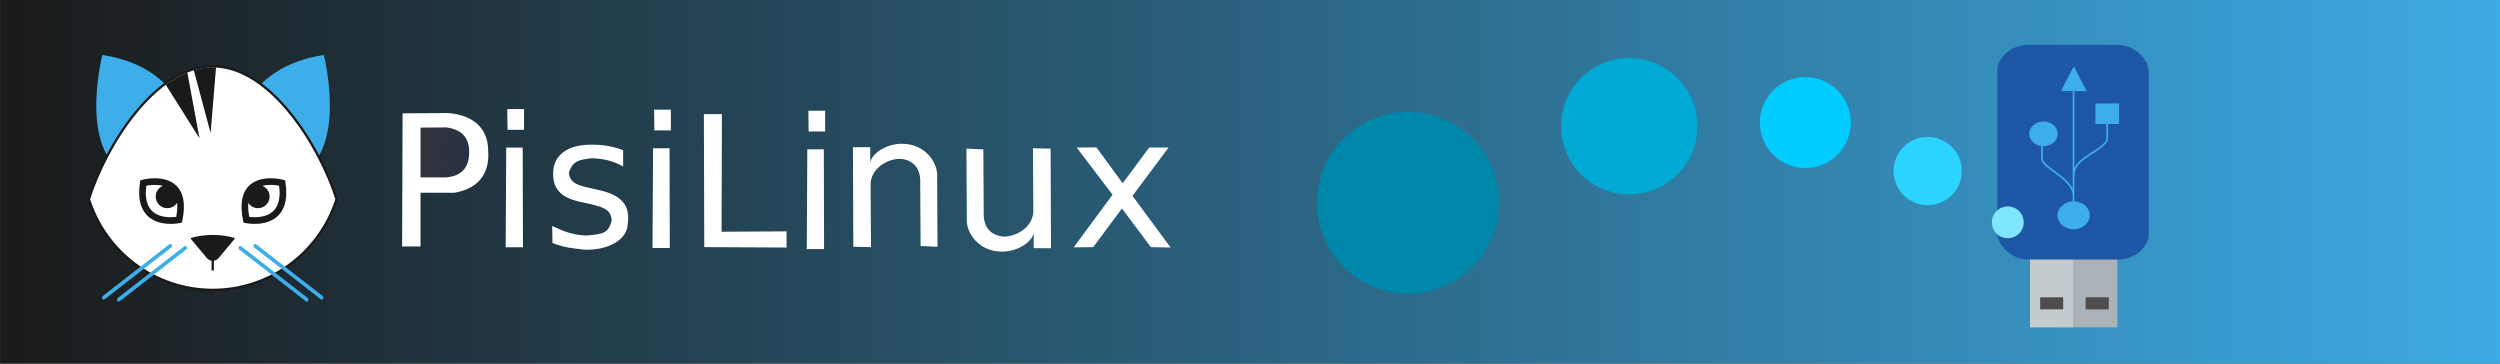 <?xml version="1.0" encoding="UTF-8" standalone="no"?>
<!-- Created with Inkscape (http://www.inkscape.org/) -->

<svg
   xmlns:dc="http://purl.org/dc/elements/1.1/"
   xmlns:cc="http://creativecommons.org/ns#"
   xmlns:rdf="http://www.w3.org/1999/02/22-rdf-syntax-ns#"
   xmlns:svg="http://www.w3.org/2000/svg"
   xmlns="http://www.w3.org/2000/svg"
   xmlns:xlink="http://www.w3.org/1999/xlink"
   xmlns:sodipodi="http://sodipodi.sourceforge.net/DTD/sodipodi-0.dtd"
   xmlns:inkscape="http://www.inkscape.org/namespaces/inkscape"
   width="550"
   height="80"
   id="svg2"
   version="1.1"
   inkscape:version="0.91 r13725"
   sodipodi:docname="header.svg"
   inkscape:export-filename="/run/media/trlinux/769453C994538A8F/Users/bilgisayar/Documents/DDD/header1.png"
   inkscape:export-xdpi="90"
   inkscape:export-ydpi="90">
  <rect width="100%" height="100%" fill="#333333" stroke="none"/>
  <defs
     id="defs4">
    <linearGradient
       id="linearGradient4260">
      <stop
         style="stop-color:#0e2851;stop-opacity:1"
         offset="0"
         id="stop4262" />
      <stop
         style="stop-color:#1a1a1a;stop-opacity:0.864;"
         offset="1"
         id="stop4264" />
    </linearGradient>
    <linearGradient
       id="linearGradient3770">
      <stop
         style="stop-color:#1a1a1a;stop-opacity:1;"
         offset="0"
         id="stop3772" />
      <stop
         style="stop-color:#3daee9;stop-opacity:1"
         offset="1"
         id="stop3774" />
    </linearGradient>
    <linearGradient
       inkscape:collect="always"
       xlink:href="#linearGradient3770"
       id="linearGradient3776"
       x1="0"
       y1="1012.362"
       x2="550"
       y2="1012.362"
       gradientUnits="userSpaceOnUse"
       gradientTransform="matrix(1.029,0,0,1.029,-1,-29.137)" />
    <linearGradient
       id="SVGID_1_"
       gradientUnits="userSpaceOnUse"
       x1="-377.391"
       y1="869.44"
       x2="-377.391"
       y2="830.864"
       gradientTransform="translate(412.62,-813.992)">
      <stop
         offset="0"
         style="stop-color:#EC008C"
         id="stop8" />
      <stop
         offset="1"
         style="stop-color:#C40075"
         id="stop10" />
    </linearGradient>
    <linearGradient
       id="SVGID_2_"
       gradientUnits="userSpaceOnUse"
       x1="-319.547"
       y1="869.44"
       x2="-319.547"
       y2="830.864"
       gradientTransform="translate(412.62,-813.992)">
      <stop
         offset="0"
         style="stop-color:#EC008C"
         id="stop15" />
      <stop
         offset="1"
         style="stop-color:#C40075"
         id="stop17" />
    </linearGradient>
    <radialGradient
       id="SVGID_3_"
       cx="-348.619"
       cy="877.898"
       r="50.206"
       gradientTransform="translate(412.62,-813.992)"
       gradientUnits="userSpaceOnUse">
      <stop
         offset="0"
         style="stop-color:#FAFAFA"
         id="stop22" />
      <stop
         offset="0.311"
         style="stop-color:#F4F4F4"
         id="stop24" />
      <stop
         offset="0.726"
         style="stop-color:#E3E3E3"
         id="stop26" />
      <stop
         offset="1"
         style="stop-color:#D4D4D4"
         id="stop28" />
    </radialGradient>
    <linearGradient
       id="SVGID_4_"
       gradientUnits="userSpaceOnUse"
       x1="16.911"
       y1="103.766"
       x2="46.651"
       y2="103.766">
      <stop
         offset="0"
         style="stop-color:#EC008C"
         id="stop41" />
      <stop
         offset="1"
         style="stop-color:#C4008C"
         id="stop43" />
    </linearGradient>
    <linearGradient
       id="SVGID_5_"
       gradientUnits="userSpaceOnUse"
       x1="23.283"
       y1="104.614"
       x2="53.023"
       y2="104.614">
      <stop
         offset="0"
         style="stop-color:#EC008C"
         id="stop52" />
      <stop
         offset="1"
         style="stop-color:#C4008C"
         id="stop54" />
    </linearGradient>
    <linearGradient
       id="SVGID_6_"
       gradientUnits="userSpaceOnUse"
       x1="81.347"
       y1="103.766"
       x2="111.086"
       y2="103.766">
      <stop
         offset="0"
         style="stop-color:#EC008C"
         id="stop65" />
      <stop
         offset="1"
         style="stop-color:#C4008C"
         id="stop67" />
    </linearGradient>
    <linearGradient
       id="SVGID_7_"
       gradientUnits="userSpaceOnUse"
       x1="74.974"
       y1="104.613"
       x2="104.712"
       y2="104.613">
      <stop
         offset="0"
         style="stop-color:#EC008C"
         id="stop76" />
      <stop
         offset="1"
         style="stop-color:#C4008C"
         id="stop78" />
    </linearGradient>
    <linearGradient
       id="SVGID_8_"
       gradientUnits="userSpaceOnUse"
       x1="-368.59"
       y1="846.973"
       x2="-354.238"
       y2="846.973"
       gradientTransform="translate(412.62,-813.992)">
      <stop
         offset="0"
         style="stop-color:#9A9A9A"
         id="stop89" />
      <stop
         offset="1"
         style="stop-color:#DEDEDE"
         id="stop91" />
    </linearGradient>
    <linearGradient
       id="SVGID_9_"
       gradientUnits="userSpaceOnUse"
       x1="-356.672"
       y1="844.716"
       x2="-347.215"
       y2="844.716"
       gradientTransform="translate(412.62,-813.992)">
      <stop
         offset="0"
         style="stop-color:#9A9A9A"
         id="stop96" />
      <stop
         offset="1"
         style="stop-color:#DEDEDE"
         id="stop98" />
    </linearGradient>
    <linearGradient
       id="SVGID_10_"
       gradientUnits="userSpaceOnUse"
       x1="-372.896"
       y1="885.762"
       x2="-362.997"
       y2="885.762"
       gradientTransform="translate(412.62,-813.992)">
      <stop
         offset="0"
         style="stop-color:#5F5D5C"
         id="stop103" />
      <stop
         offset="1"
         style="stop-color:#181500"
         id="stop105" />
    </linearGradient>
    <linearGradient
       id="SVGID_11_"
       gradientUnits="userSpaceOnUse"
       x1="-334.311"
       y1="885.762"
       x2="-324.409"
       y2="885.762"
       gradientTransform="translate(412.62,-813.992)">
      <stop
         offset="0"
         style="stop-color:#5F5D5C"
         id="stop110" />
      <stop
         offset="1"
         style="stop-color:#181500"
         id="stop112" />
    </linearGradient>
    <linearGradient
       inkscape:collect="always"
       xlink:href="#linearGradient4260"
       id="linearGradient4266"
       x1="130.876"
       y1="1006.47"
       x2="82.966"
       y2="1004.816"
       gradientUnits="userSpaceOnUse" />
  </defs>
  <sodipodi:namedview
     id="base"
     pagecolor="#ffffff"
     bordercolor="#666666"
     borderopacity="1.0"
     inkscape:pageopacity="0.0"
     inkscape:pageshadow="2"
     inkscape:zoom="1.0690909"
     inkscape:cx="300.50074"
     inkscape:cy="-37.998146"
     inkscape:document-units="px"
     inkscape:current-layer="layer1"
     showgrid="false"
     inkscape:window-width="1366"
     inkscape:window-height="725"
     inkscape:window-x="-5"
     inkscape:window-y="-10"
     inkscape:window-maximized="1" />
  <g
     inkscape:label="Layer 1"
     inkscape:groupmode="layer"
     id="layer1"
     transform="translate(0,-972.362)">
    <rect
       style="fill:url(#linearGradient3776);fill-opacity:1;stroke:#dcdcdc;stroke-width:1.01;stroke-opacity:1"
       id="rect3000"
       width="564.741"
       height="81.281"
       x="-0.495"
       y="971.576" />
    <rect
       id="shape0"
       stroke-miterlimit="2"
       width="9.619"
       height="15.92"
       x="446.597"
       y="1028.47"
       style="fill:#c4cbcf;fill-rule:evenodd;stroke:#003bc3;stroke-width:0;stroke-linecap:square;stroke-linejoin:miter;stroke-miterlimit:2" />
    <rect
       id="shape1"
       stroke-miterlimit="2"
       width="9.619"
       height="15.92"
       x="456.216"
       y="1028.47"
       style="fill:#a8b2b8;fill-rule:evenodd;stroke:#003bc3;stroke-width:0;stroke-linecap:square;stroke-linejoin:miter;stroke-miterlimit:2" />
    <rect
       id="shape2"
       stroke-miterlimit="2"
       width="33.353"
       height="47.233"
       rx="6.834"
       ry="5.928"
       x="439.393"
       y="982.23"
       style="fill:#1e57a6;fill-opacity:1;fill-rule:evenodd;stroke:#003bc3;stroke-width:0;stroke-linecap:square;stroke-linejoin:miter;stroke-miterlimit:2" />
    <rect
       id="shape3"
       stroke-miterlimit="2"
       width="5.067"
       height="2.649"
       x="448.84"
       y="1037.77"
       style="fill:#4d4d4d;fill-rule:evenodd;stroke:#003bc3;stroke-width:0;stroke-linecap:square;stroke-linejoin:miter;stroke-miterlimit:2" />
    <rect
       id="shape4"
       stroke-miterlimit="2"
       width="5.101"
       height="2.649"
       x="458.834"
       y="1037.77"
       style="fill:#4d4d4d;fill-rule:evenodd;stroke:#003bc3;stroke-width:0;stroke-linecap:square;stroke-linejoin:miter;stroke-miterlimit:2" />
    <rect
       id="rect1933"
       transform="matrix(0,-1,1,0,0,0)"
       stroke-miterlimit="2"
       width="4.511"
       height="5.214"
       x="-999.63"
       y="460.984"
       style="fill:#3daee9;fill-opacity:1;stroke:#2c3e50;stroke-width:0;stroke-linecap:butt;stroke-linejoin:miter;stroke-miterlimit:2" />
    <path
       id="path2830"
       stroke-miterlimit="2"
       d="m 456.201,1016.669 c 1.956,0 3.542,1.374 3.542,3.07 0,1.696 -1.586,3.07 -3.542,3.07 -1.956,0 -3.542,-1.374 -3.542,-3.07 0,-1.696 1.586,-3.07 3.542,-3.07 z"
       inkscape:connector-curvature="0"
       style="fill:#3daee9;fill-opacity:1;stroke:#2c3e50;stroke-width:0;stroke-linecap:butt;stroke-linejoin:miter;stroke-miterlimit:2" />
    <path
       id="path4602"
       stroke-miterlimit="2"
       d="m 449.56,999.085 c 1.732,0 3.137,1.217 3.137,2.719 0,1.502 -1.405,2.719 -3.137,2.719 -1.732,0 -3.137,-1.217 -3.137,-2.719 0,-1.502 1.405,-2.719 3.137,-2.719 z"
       inkscape:connector-curvature="0"
       style="fill:#3daee9;fill-opacity:1;stroke:#d60048;stroke-width:0;stroke-linecap:butt;stroke-linejoin:miter;stroke-miterlimit:2;stroke-opacity:1" />
    <path
       id="path4608"
       stroke-miterlimit="2"
       d="m 453.41,992.395 c 0,0 2.793,-5.474 2.862,-5.392 0.069,0.082 2.77,5.392 2.77,5.392 z"
       inkscape:connector-curvature="0"
       style="fill:#3daee9;fill-opacity:1;fill-rule:evenodd;stroke:#3daee9;stroke-width:0;stroke-linecap:butt;stroke-linejoin:miter;stroke-miterlimit:2;stroke-opacity:1" />
    <path
       id="path2766"
       stroke-miterlimit="2.013"
       d="m 456.188,1015.178 c -0.477,-3.868 -6.946,-5.782 -6.963,-8.028 -0.012,-1.518 0.069,-2.183 0.054,-4.115"
       inkscape:connector-curvature="0"
       style="fill:none;stroke:#3daee9;stroke-width:0.372;stroke-linecap:butt;stroke-linejoin:miter;stroke-miterlimit:2.013;stroke-opacity:1" />
    <path
       id="path3653"
       stroke-miterlimit="2.013"
       d="m 456.191,1011.061 c 0,-3.808 4.821,-4.704 7.211,-7.521 0.365,-0.477 0.128,-4.781 0.128,-5.057"
       inkscape:connector-curvature="0"
       style="fill:none;stroke:#3daee9;stroke-width:0.372;stroke-linecap:butt;stroke-linejoin:miter;stroke-miterlimit:2.013;stroke-opacity:1" />
    <path
       id="path5436"
       stroke-miterlimit="2.013"
       d="m 456.177,1019.793 0,-28.566"
       inkscape:connector-curvature="0"
       style="fill:none;stroke:#3daee9;stroke-width:0.372;stroke-linecap:butt;stroke-linejoin:miter;stroke-miterlimit:2.013;stroke-opacity:1" />
    <path
       sodipodi:type="arc"
       style="fill:#2ad4ff;fill-opacity:1;stroke:none"
       id="path3807"
       sodipodi:cx="426.78946"
       sodipodi:cy="44.392124"
       sodipodi:rx="7.0710678"
       sodipodi:ry="6.8185296"
       d="m 433.861,44.392 a 7.071,6.819 0 0 1 -7.071,6.819 7.071,6.819 0 0 1 -7.071,-6.819 7.071,6.819 0 0 1 7.071,-6.819 7.071,6.819 0 0 1 7.071,6.819 z"
       transform="matrix(1.061,0,0,1.1,-28.73,961.16)" />
    <path
       sodipodi:type="arc"
       style="fill:#00ccff;fill-opacity:1;stroke:none"
       id="path3807-1"
       sodipodi:cx="426.78946"
       sodipodi:cy="44.392124"
       sodipodi:rx="7.0710678"
       sodipodi:ry="6.8185296"
       d="m 433.861,44.392 a 7.071,6.819 0 0 1 -7.071,6.819 7.071,6.819 0 0 1 -7.071,-6.819 7.071,6.819 0 0 1 7.071,-6.819 7.071,6.819 0 0 1 7.071,6.819 z"
       transform="matrix(1.414,0,0,1.467,-206.307,934.211)" />
    <path
       sodipodi:type="arc"
       style="fill:#00aad4;fill-opacity:1;stroke:none"
       id="path3807-1-3"
       sodipodi:cx="426.78946"
       sodipodi:cy="44.392124"
       sodipodi:rx="7.0710678"
       sodipodi:ry="6.8185296"
       d="m 433.861,44.392 a 7.071,6.819 0 0 1 -7.071,6.819 7.071,6.819 0 0 1 -7.071,-6.819 7.071,6.819 0 0 1 7.071,-6.819 7.071,6.819 0 0 1 7.071,6.819 z"
       transform="matrix(2.121,0,0,2.2,-546.786,902.468)" />
    <path
       sodipodi:type="arc"
       style="fill:#0088aa;fill-opacity:1;stroke:none"
       id="path3807-1-3-7"
       sodipodi:cx="426.78946"
       sodipodi:cy="44.392124"
       sodipodi:rx="7.0710678"
       sodipodi:ry="6.8185296"
       d="m 433.861,44.392 a 7.071,6.819 0 0 1 -7.071,6.819 7.071,6.819 0 0 1 -7.071,-6.819 7.071,6.819 0 0 1 7.071,-6.819 7.071,6.819 0 0 1 7.071,6.819 z"
       transform="matrix(2.828,0,0,2.933,-897.211,886.752)" />
    <path
       sodipodi:type="arc"
       style="fill:#80e5ff;fill-opacity:1;stroke:none"
       id="path3807-8"
       sodipodi:cx="426.78946"
       sodipodi:cy="44.392124"
       sodipodi:rx="7.0710678"
       sodipodi:ry="6.8185296"
       d="m 433.861,44.392 a 7.071,6.819 0 0 1 -7.071,6.819 7.071,6.819 0 0 1 -7.071,-6.819 7.071,6.819 0 0 1 7.071,-6.819 7.071,6.819 0 0 1 7.071,6.819 z"
       transform="matrix(0.495,0,0,0.513,230.456,998.499)" />
    <g
       transform="matrix(0.517,0,0,0.517,13.711,978.501)"
       id="g3">
      <g
         id="g5">
        <linearGradient
           id="linearGradient3156"
           gradientUnits="userSpaceOnUse"
           x1="-377.391"
           y1="869.44"
           x2="-377.391"
           y2="830.864"
           gradientTransform="translate(412.62,-813.992)">
          <stop
             offset="0"
             style="stop-color:#EC008C"
             id="stop3158" />
          <stop
             offset="1"
             style="stop-color:#C40075"
             id="stop3160" />
        </linearGradient>
        <path
           style="fill:#3daee9;fill-opacity:1"
           inkscape:connector-curvature="0"
           d="m 54.809,45.109 c 0,0 -3.008,-28.387 -37.776,-33.583 0,0 -12.369,48.379 17.048,52.777 29.418,4.395 20.728,-19.194 20.728,-19.194 z"
           id="path12" />
        <linearGradient
           id="linearGradient3163"
           gradientUnits="userSpaceOnUse"
           x1="-319.547"
           y1="869.44"
           x2="-319.547"
           y2="830.864"
           gradientTransform="translate(412.62,-813.992)">
          <stop
             offset="0"
             style="stop-color:#EC008C"
             id="stop3165" />
          <stop
             offset="1"
             style="stop-color:#C40075"
             id="stop3167" />
        </linearGradient>
        <path
           style="fill:#3daee9;fill-opacity:1"
           inkscape:connector-curvature="0"
           d="m 73.495,45.109 c 0,0 3.008,-28.387 37.773,-33.583 0,0 12.369,48.379 -17.049,52.777 C 64.802,68.698 73.495,45.109 73.495,45.109 z"
           id="path19" />
        <radialGradient
           id="radialGradient3170"
           cx="-348.619"
           cy="877.898"
           r="50.206"
           gradientTransform="translate(412.62,-813.992)"
           gradientUnits="userSpaceOnUse">
          <stop
             offset="0"
             style="stop-color:#FAFAFA"
             id="stop3172" />
          <stop
             offset="0.311"
             style="stop-color:#F4F4F4"
             id="stop3174" />
          <stop
             offset="0.726"
             style="stop-color:#E3E3E3"
             id="stop3176" />
          <stop
             offset="1"
             style="stop-color:#D4D4D4"
             id="stop3178" />
        </radialGradient>
        <path
           style="fill:#ffffff;stroke:#1a1a1a;fill-opacity:1;stroke-opacity:1"
           inkscape:connector-curvature="0"
           d="m 63.997,111.483 c 24.684,0 45.582,-16.227 52.707,-38.625 -7.125,-22.405 -28.023,-56.53 -52.707,-56.53 -24.677,0 -45.579,34.125 -52.7,56.53 7.121,22.399 28.023,38.625 52.7,38.625 z"
           id="path30" />
        <g
           id="g32">
          <g
             id="g34">
            <g
               id="g36">
              <line
                 style="fill:none"
                 x1="45.942"
                 y1="92.757"
                 x2="17.62"
                 y2="114.775"
                 id="line38" />
              <linearGradient
                 id="linearGradient3185"
                 gradientUnits="userSpaceOnUse"
                 x1="16.911"
                 y1="103.766"
                 x2="46.651"
                 y2="103.766">
                <stop
                   offset="0"
                   style="stop-color:#EC008C"
                   id="stop3187" />
                <stop
                   offset="1"
                   style="stop-color:#C4008C"
                   id="stop3189" />
              </linearGradient>
              <path
                 style="fill:#3daee9;fill-opacity:1"
                 inkscape:connector-curvature="0"
                 d="m 45.558,92.045 -28.323,22.019 c -0.328,0.258 -0.423,0.778 -0.208,1.176 0.213,0.392 0.65,0.502 0.978,0.246 L 46.327,93.47 c 0.329,-0.256 0.423,-0.783 0.209,-1.178 -0.212,-0.391 -0.651,-0.502 -0.978,-0.247 z"
                 id="path45" />
            </g>
            <g
               id="g47">
              <line
                 style="fill:none"
                 x1="52.318"
                 y1="93.603"
                 x2="23.992"
                 y2="115.626"
                 id="line49" />
              <linearGradient
                 id="linearGradient3194"
                 gradientUnits="userSpaceOnUse"
                 x1="23.283"
                 y1="104.614"
                 x2="53.023"
                 y2="104.614">
                <stop
                   offset="0"
                   style="stop-color:#EC008C"
                   id="stop3196" />
                <stop
                   offset="1"
                   style="stop-color:#C4008C"
                   id="stop3198" />
              </linearGradient>
              <path
                 style="fill:#3daee9;fill-opacity:1"
                 inkscape:connector-curvature="0"
                 d="m 51.93,92.896 -28.325,22.016 c -0.329,0.253 -0.42,0.779 -0.206,1.174 0.211,0.395 0.651,0.506 0.978,0.253 L 52.701,94.313 c 0.328,-0.255 0.422,-0.779 0.208,-1.176 -0.215,-0.39 -0.65,-0.501 -0.979,-0.241 z"
                 id="path56" />
            </g>
          </g>
          <g
             id="g58">
            <g
               id="g60">
              <line
                 style="fill:none"
                 x1="82.056"
                 y1="92.757"
                 x2="110.378"
                 y2="114.775"
                 id="line62" />
              <linearGradient
                 id="linearGradient3204"
                 gradientUnits="userSpaceOnUse"
                 x1="81.347"
                 y1="103.766"
                 x2="111.086"
                 y2="103.766">
                <stop
                   offset="0"
                   style="stop-color:#EC008C"
                   id="stop3206" />
                <stop
                   offset="1"
                   style="stop-color:#C4008C"
                   id="stop3208" />
              </linearGradient>
              <path
                 style="fill:#3daee9;fill-opacity:1"
                 inkscape:connector-curvature="0"
                 d="m 82.44,92.045 28.324,22.019 c 0.327,0.258 0.42,0.778 0.207,1.176 -0.211,0.392 -0.65,0.502 -0.979,0.246 L 81.671,93.47 c -0.328,-0.256 -0.424,-0.783 -0.209,-1.178 0.215,-0.391 0.654,-0.502 0.978,-0.247 z"
                 id="path69" />
            </g>
            <g
               id="g71">
              <line
                 style="fill:none"
                 x1="75.683"
                 y1="93.603"
                 x2="104.005"
                 y2="115.626"
                 id="line73" />
              <linearGradient
                 id="linearGradient3213"
                 gradientUnits="userSpaceOnUse"
                 x1="74.974"
                 y1="104.613"
                 x2="104.712"
                 y2="104.613">
                <stop
                   offset="0"
                   style="stop-color:#EC008C"
                   id="stop3215" />
                <stop
                   offset="1"
                   style="stop-color:#C4008C"
                   id="stop3217" />
              </linearGradient>
              <path
                 style="fill:#3daee9;fill-opacity:1"
                 inkscape:connector-curvature="0"
                 d="m 76.067,92.896 28.323,22.016 c 0.325,0.253 0.42,0.779 0.208,1.174 -0.217,0.392 -0.652,0.506 -0.979,0.253 L 75.298,94.312 c -0.328,-0.255 -0.424,-0.779 -0.209,-1.176 0.215,-0.389 0.654,-0.5 0.978,-0.24 z"
                 id="path80" />
              <path
                 style="fill:#ffffff;fill-opacity:1;stroke:none"
                 d="m 258.504,93.65 -7.357,0 0.226,-42.443 7.017,0 z"
                 id="path4180-2"
                 inkscape:connector-curvature="0" />
              <path
                 style="fill:#ffffff;fill-opacity:1;stroke:none"
                 d="m 251.939,43.624 7.017,0 0,-8.828 -7.13,0 z"
                 id="path4182-7"
                 inkscape:connector-curvature="0" />
              <path
                 style="fill:#ffffff;fill-opacity:1;stroke:none"
                 d="m 324.149,94.103 -7.357,0 0.226,-42.443 7.017,0 z"
                 id="path4180-8"
                 inkscape:connector-curvature="0" />
              <path
                 style="fill:#ffffff;fill-opacity:1;stroke:none"
                 d="m 317.585,44.077 7.017,0 0,-8.828 -7.13,0 z"
                 id="path4182-70"
                 inkscape:connector-curvature="0" />
            </g>
          </g>
        </g>
        <path
           style="fill:#ffffff"
           inkscape:connector-curvature="0"
           d="m 34.45,65.979 c 0,0 19.605,-5.223 15.249,15.683 -10e-4,0 -18.296,3.923 -15.249,-15.683 z"
           id="path82" />
        <path
           style="fill:#ffffff"
           inkscape:connector-curvature="0"
           d="m 93.548,65.979 c 0,0 -19.604,-5.223 -15.245,15.683 0,0 18.292,3.923 15.245,-15.683 z"
           id="path84" />
        <line
           style="fill:#1a1a1a;stroke:#1a1a1a;fill-opacity:1;stroke-opacity:1"
           x1="64"
           y1="95.064"
           x2="64"
           y2="103.229"
           id="line86" />
        <linearGradient
           id="linearGradient3223"
           gradientUnits="userSpaceOnUse"
           x1="-368.59"
           y1="846.973"
           x2="-354.238"
           y2="846.973"
           gradientTransform="translate(412.62,-813.992)">
          <stop
             offset="0"
             style="stop-color:#9A9A9A"
             id="stop3225" />
          <stop
             offset="1"
             style="stop-color:#DEDEDE"
             id="stop3227" />
        </linearGradient>
        <path
           style="fill:#1a1a1a;fill-opacity:1"
           inkscape:connector-curvature="0"
           d="m 48.336,21.335 c -1.612,0.896 -4.306,2.883 -4.306,2.883 L 58.382,47.021 53.187,18.942 c 0,0 -3.121,1.432 -4.851,2.393 z"
           id="path93" />
        <linearGradient
           id="linearGradient3230"
           gradientUnits="userSpaceOnUse"
           x1="-356.672"
           y1="844.716"
           x2="-347.215"
           y2="844.716"
           gradientTransform="translate(412.62,-813.992)">
          <stop
             offset="0"
             style="stop-color:#9A9A9A"
             id="stop3232" />
          <stop
             offset="1"
             style="stop-color:#DEDEDE"
             id="stop3234" />
        </linearGradient>
        <path
           style="fill:#1a1a1a;fill-opacity:1"
           inkscape:connector-curvature="0"
           d="m 61.369,16.875 c -2.844,0.308 -5.42,1.153 -5.42,1.153 l 7.146,26.691 2.311,-27.884 c -0.001,10e-4 -1.193,-0.267 -4.037,0.04 z"
           id="path100" />
        <linearGradient
           id="linearGradient3237"
           gradientUnits="userSpaceOnUse"
           x1="-372.896"
           y1="885.762"
           x2="-362.997"
           y2="885.762"
           gradientTransform="translate(412.62,-813.992)">
          <stop
             offset="0"
             style="stop-color:#5F5D5C"
             id="stop3239" />
          <stop
             offset="1"
             style="stop-color:#181500"
             id="stop3241" />
        </linearGradient>
        <circle
           style="fill:#1a1a1a;fill-opacity:1"
           sodipodi:ry="4.9510002"
           sodipodi:rx="4.9510002"
           sodipodi:cy="71.771004"
           sodipodi:cx="44.673"
           cx="44.673"
           cy="71.771"
           r="4.951"
           id="circle107" />
        <linearGradient
           id="linearGradient3244"
           gradientUnits="userSpaceOnUse"
           x1="-334.311"
           y1="885.762"
           x2="-324.409"
           y2="885.762"
           gradientTransform="translate(412.62,-813.992)">
          <stop
             offset="0"
             style="stop-color:#5F5D5C"
             id="stop3246" />
          <stop
             offset="1"
             style="stop-color:#181500"
             id="stop3248" />
        </linearGradient>
        <circle
           style="fill:#1a1a1a;fill-opacity:1"
           sodipodi:ry="4.9510002"
           sodipodi:rx="4.9510002"
           sodipodi:cy="71.771004"
           sodipodi:cx="83.259003"
           cx="83.259"
           cy="71.771"
           r="4.951"
           id="circle114" />
        <path
           style="fill:#1a1a1a;fill-opacity:1"
           inkscape:connector-curvature="0"
           d="m 34.086,64.614 -0.893,0.236 -0.142,0.908 c -1.007,6.472 0.104,11.278 3.295,14.296 5.047,4.766 13.298,3.065 13.646,2.992 l 0.906,-0.192 0.183,-0.905 C 52.514,75.087 51.615,70.068 48.417,67.037 43.322,62.222 34.463,64.515 34.086,64.614 z m 12.39,4.489 c 1.623,1.543 2.44,3.894 2.44,7.032 0,1.284 -0.171,2.737 -0.449,4.286 -2.067,0.256 -7.086,0.505 -10.183,-2.434 -1.836,-1.739 -2.761,-4.384 -2.761,-7.888 0,-0.903 0.123,-1.922 0.249,-2.945 2.14,-0.391 7.567,-1.026 10.704,1.949 z"
           id="path116" />
        <path
           style="fill:#1a1a1a;fill-opacity:1"
           inkscape:connector-curvature="0"
           d="m 79.581,67.037 c -3.201,3.031 -4.098,8.048 -2.664,14.915 l 0.186,0.902 0.902,0.192 c 0.348,0.075 8.6,1.777 13.646,-2.991 3.194,-3.016 4.303,-7.825 3.295,-14.293 l -0.142,-0.91 -0.894,-0.238 c -0.371,-0.099 -9.235,-2.392 -14.329,2.423 z m -0.498,9.094 c 0,-3.131 0.816,-5.487 2.439,-7.03 3.137,-2.977 8.566,-2.34 10.706,-1.948 0.123,1.021 0.245,2.044 0.245,2.945 0,3.504 -0.924,6.15 -2.758,7.888 -3.1,2.935 -8.115,2.689 -10.186,2.434 -0.272,-1.548 -0.446,-3.003 -0.446,-4.289 z"
           id="path118" />
        <g
           id="g120"
           style="fill:#1a1a1a;fill-opacity:1">
          <path
             style="fill:#1a1a1a;fill-opacity:1"
             inkscape:connector-curvature="0"
             d="m 61.447,97.878 c 1.404,1.677 3.7,1.677 5.101,0 L 72.9,90.282 c 0.246,-0.298 0.438,-0.579 0.568,-0.852 -2.842,-0.854 -6.055,-1.338 -9.464,-1.338 -3.409,0 -6.628,0.484 -9.466,1.338 0.133,0.272 0.315,0.558 0.565,0.852 l 6.344,7.596 z"
             id="path122" />
        </g>
      </g>
    </g>
    <path
       style="fill:#ffffff;fill-opacity:1;stroke:none"
       d="m 88.464,1026.581 4.051,0 0,-11.823 7.455,0.01 c 6.099,-1.032 7.755,-5.162 7.423,-9.234 0.019,-4.404 -2.65,-7.756 -8.711,-8.301 l -10.114,0.058 z"
       id="path4176"
       inkscape:connector-curvature="0"
       sodipodi:nodetypes="cccccccc" />
    <path
       style="fill:url(#linearGradient4266);fill-opacity:1;stroke:none"
       d="m 92.515,1000.434 0,10.955 5.663,0 c 4.161,-0.372 5.057,-3.059 5.043,-5.581 0.014,-2.715 -1.213,-4.933 -5.043,-5.415 z"
       id="path4178"
       inkscape:connector-curvature="0"
       sodipodi:nodetypes="cccccc" />
    <path
       style="fill:#ffffff;fill-opacity:1;stroke:none"
       d="m 115.051,1026.756 -3.8,0 0.117,-21.923 3.625,0 z"
       id="path4180"
       inkscape:connector-curvature="0" />
    <path
       style="fill:#ffffff;stroke:none;stroke-width:1px;stroke-linecap:butt;stroke-linejoin:miter;stroke-opacity:1;fill-opacity:1"
       d="m 111.66,28.554 3.625,0 0,-4.56 -3.683,0 z"
       id="path4182"
       inkscape:connector-curvature="0"
       transform="translate(0,972.362)" />
    <path
       style="fill:#ffffff;fill-opacity:1;stroke:none"
       d="m 137.091,1008.984 0,-3.566 c -2.494,-0.994 -4.989,-1.286 -7.483,-1.228 -6.138,0.195 -7.775,3.43 -7.892,5.846 -0.273,3.78 1.676,5.924 6.197,6.781 4.501,1.013 6.489,1.325 6.665,4.092 -0.76,2.592 -1.52,2.962 -5.671,3.274 -3.059,-0.175 -4.95,-0.935 -7.425,-2.105 l 0.059,3.741 c 2.728,1.072 4.404,1.15 6.957,1.462 5.944,0.214 9.49,-2.611 9.588,-5.495 0.507,-3.488 -0.448,-6.392 -6.548,-7.658 -3.118,-0.799 -6.236,-0.896 -6.372,-3.8 0.87,-2.668 2.299,-2.806 5.028,-3.157 2.299,0.078 4.599,0.507 6.898,1.812 z"
       id="path4184"
       inkscape:connector-curvature="0"
       sodipodi:nodetypes="ccccccccccccccc" />
    <path
       style="fill:#ffffff;stroke:none;stroke-width:1px;stroke-linecap:butt;stroke-linejoin:miter;stroke-opacity:1;fill-opacity:1"
       d="m 173.041,54.453 0,-3.555 -14.303,0.083 0.083,-25.878 -3.968,0 0.083,29.267 z"
       id="path4186"
       inkscape:connector-curvature="0"
       transform="translate(0,972.362)" />
    <path
       style="fill:#ffffff;fill-opacity:1;stroke:none"
       d="m 206.249,1026.649 -0.083,-15.46 c 0.193,-3.142 -2.756,-7.276 -7.854,-7.193 -3.279,0 -6.642,2.15 -6.862,4.216 l 0,-3.472 -3.803,0 0.083,21.909 3.886,0.083 -0.083,-13.724 c 0,-3.417 3.307,-5.519 6.201,-5.712 2.976,0.057 4.878,1.934 4.713,5.381 l 0.083,13.807 z"
       id="path4188"
       inkscape:connector-curvature="0"
       sodipodi:nodetypes="ccccccccccccc" />
    <path
       style="fill:#ffffff;stroke:none;stroke-width:1px;stroke-linecap:butt;stroke-linejoin:miter;stroke-opacity:1;fill-opacity:1"
       d="m 236.867,32.461 7.896,10.376 -8.557,11.575 4.299,-0.041 6.325,-8.516 6.366,8.516 4.34,0.083 -8.392,-11.368 7.937,-10.624 -4.258,0 -5.829,7.854 -5.787,-7.896 z"
       id="path4190"
       inkscape:connector-curvature="0"
       transform="translate(0,972.362)" />
    <path
       style="fill:#ffffff;fill-opacity:1;stroke:none"
       d="m 212.616,1005.064 0.083,15.46 c -0.193,3.142 2.756,7.276 7.854,7.193 3.28,0 6.642,-2.15 6.862,-4.216 l 0,3.472 3.803,0 -0.083,-21.909 -3.886,-0.083 0.083,13.724 c 0,3.417 -3.307,5.519 -6.201,5.712 -2.976,-0.057 -4.878,-1.934 -4.713,-5.381 l -0.083,-13.807 z"
       id="path4188-8"
       inkscape:connector-curvature="0"
       sodipodi:nodetypes="ccccccccccccc" />
  </g>
</svg>
